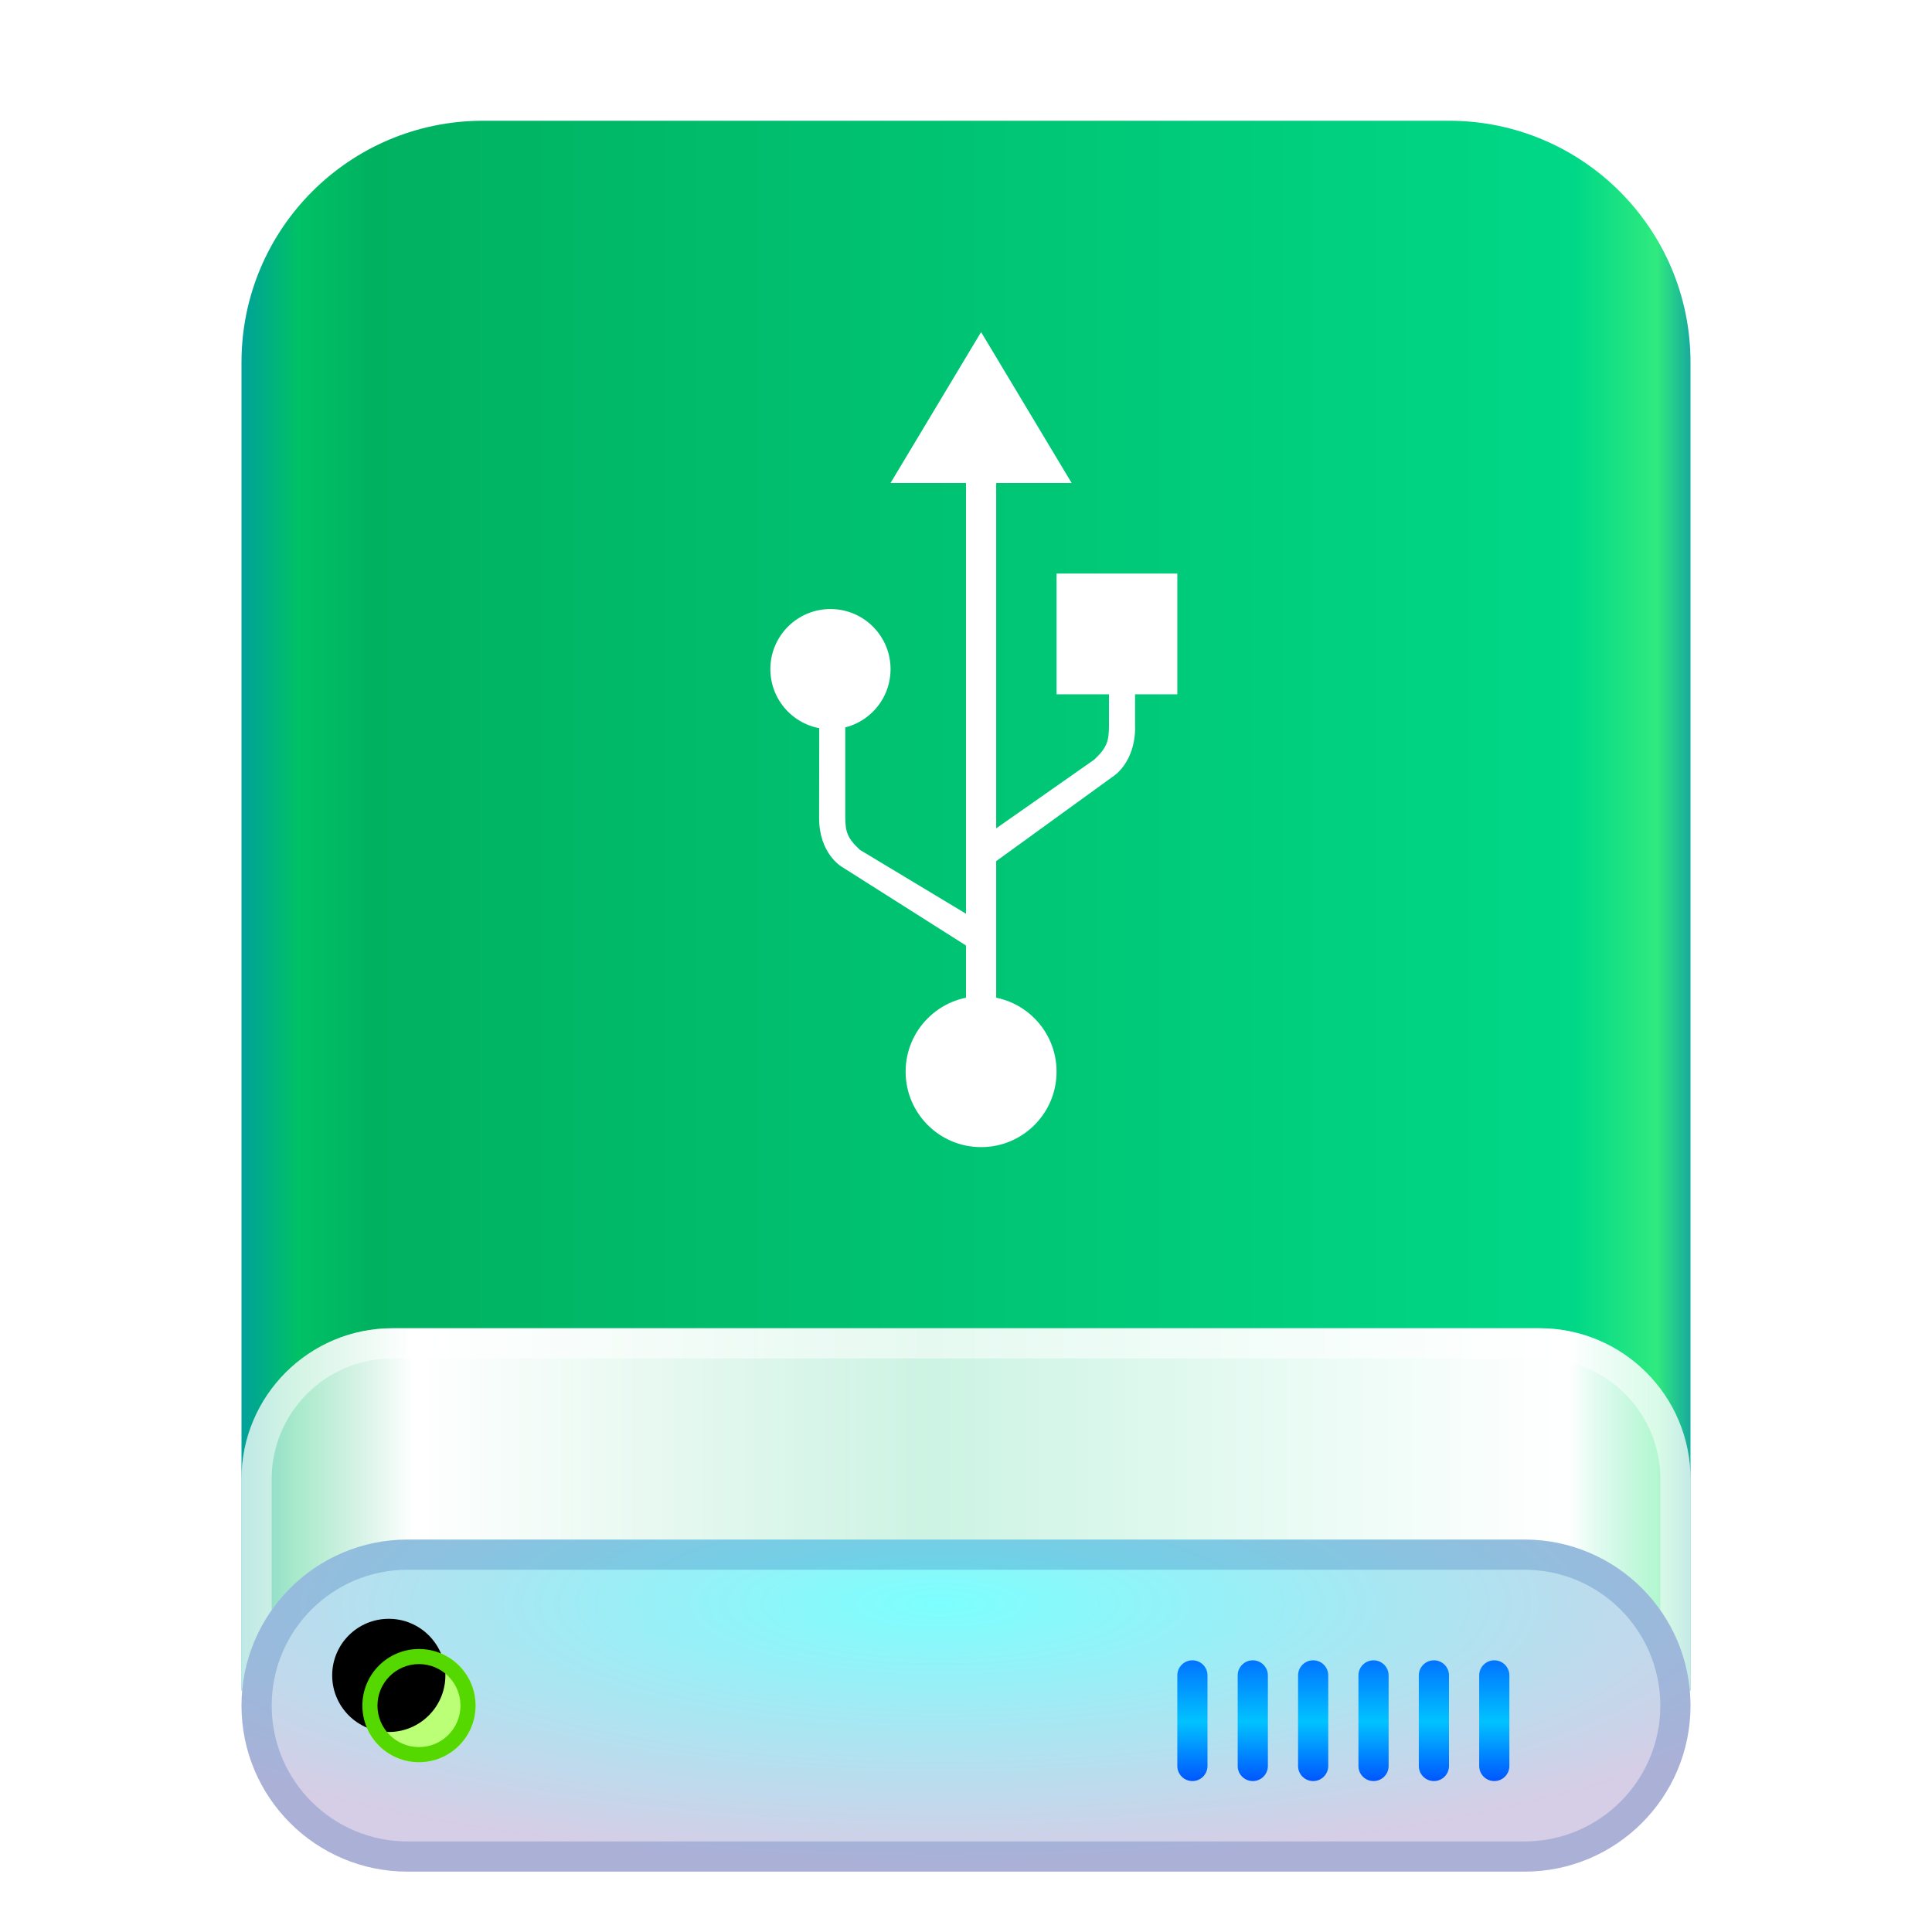 <?xml version="1.0" encoding="UTF-8"?>
<svg width="64px" height="64px" viewBox="0 0 64 64" version="1.1" xmlns="http://www.w3.org/2000/svg" xmlns:xlink="http://www.w3.org/1999/xlink">
    <title>devices/64/drive-harddisk-usb</title>
    <defs>
        <filter x="-10.4%" y="-6.9%" width="120.8%" height="117.2%" filterUnits="objectBoundingBox" id="filter-1">
            <feOffset dx="0" dy="1" in="SourceAlpha" result="shadowOffsetOuter1"></feOffset>
            <feGaussianBlur stdDeviation="1.5" in="shadowOffsetOuter1" result="shadowBlurOuter1"></feGaussianBlur>
            <feColorMatrix values="0 0 0 0 0   0 0 0 0 0   0 0 0 0 0  0 0 0 0.2 0" type="matrix" in="shadowBlurOuter1" result="shadowMatrixOuter1"></feColorMatrix>
            <feMerge>
                <feMergeNode in="shadowMatrixOuter1"></feMergeNode>
                <feMergeNode in="SourceGraphic"></feMergeNode>
            </feMerge>
        </filter>
        <linearGradient x1="102.549%" y1="57.682%" x2="-2.652%" y2="57.682%" id="linearGradient-2">
            <stop stop-color="#0067BC" offset="0%"></stop>
            <stop stop-color="#30EA7F" offset="4.571%"></stop>
            <stop stop-color="#00D887" offset="9.931%"></stop>
            <stop stop-color="#00B160" offset="88.945%"></stop>
            <stop stop-color="#00C165" offset="93.793%"></stop>
            <stop stop-color="#008CBD" offset="100%"></stop>
        </linearGradient>
        <linearGradient x1="100%" y1="56.43%" x2="0%" y2="56.43%" id="linearGradient-3">
            <stop stop-color="#FFFFFF" stop-opacity="0.5" offset="0%"></stop>
            <stop stop-color="#FFFFFF" offset="8.389%"></stop>
            <stop stop-color="#FFFFFF" stop-opacity="0.8" offset="52.356%"></stop>
            <stop stop-color="#FFFFFF" offset="88.168%"></stop>
            <stop stop-color="#FFFFFF" stop-opacity="0.5" offset="100%"></stop>
        </linearGradient>
        <radialGradient cx="48.239%" cy="19.103%" fx="48.239%" fy="19.103%" r="78.654%" gradientTransform="translate(0.482, 0.191), scale(0.229, 1), rotate(90), scale(1, 3.581), translate(-0.482, -0.191)" id="radialGradient-4">
            <stop stop-color="#7CFFFE" offset="0%"></stop>
            <stop stop-color="#D6CDE6" offset="100%"></stop>
        </radialGradient>
        <linearGradient x1="50%" y1="0%" x2="50%" y2="100%" id="linearGradient-5">
            <stop stop-color="#0174FF" offset="0%"></stop>
            <stop stop-color="#01C2FF" offset="50.85%"></stop>
            <stop stop-color="#0056FF" offset="100%"></stop>
        </linearGradient>
        <path d="M5.879,54.375 C6.914,54.375 7.754,53.536 7.754,52.5 C7.754,51.464 6.914,50.625 5.879,50.625 C4.843,50.625 4.004,51.464 4.004,52.5 C4.004,53.536 4.843,54.375 5.879,54.375 Z" id="path-6"></path>
        <filter x="-13.3%" y="-13.3%" width="126.7%" height="126.7%" filterUnits="objectBoundingBox" id="filter-7">
            <feOffset dx="-1" dy="-1" in="SourceAlpha" result="shadowOffsetInner1"></feOffset>
            <feComposite in="shadowOffsetInner1" in2="SourceAlpha" operator="arithmetic" k2="-1" k3="1" result="shadowInnerInner1"></feComposite>
            <feColorMatrix values="0 0 0 0 0.192   0 0 0 0 0.912   0 0 0 0 0.104  0 0 0 0.5 0" type="matrix" in="shadowInnerInner1"></feColorMatrix>
        </filter>
    </defs>
    <g id="devices/64/drive-harddisk-usb" stroke="none" stroke-width="1" fill="none" fill-rule="evenodd">
        <g id="编组-2" filter="url(#filter-1)" transform="translate(8, 3)">
            <path d="M8,0 L40,0 C44.418,-8.11624501e-16 48,3.582 48,8 L48,52 L48,52 L0,52 L0,8 C-5.41083001e-16,3.582 3.582,8.11624501e-16 8,0 Z" id="Rectangle-1" fill="url(#linearGradient-2)"></path>
            <path d="M5,40 L43,40 C45.761,40 48,42.239 48,45 L48,52 L48,52 L0,52 L0,45 C-3.38176876e-16,42.239 2.239,40 5,40 Z" id="Rectangle-3" fill="url(#linearGradient-3)"></path>
            <path d="M43,40 C45.761,40 48,42.239 48,45 L48,52 L0,52 L0,45 C0,42.239 2.239,40 5,40 L43,40 Z M43,41 L5,41 C2.791,41 1,42.791 1,45 L1,51 L47,51 L47,45 C47,42.858 45.316,41.109 43.2,41.005 L43,41 Z" id="Rectangle-3" fill-opacity="0.5" fill="#FFFFFF" fill-rule="nonzero"></path>
            <path d="M5.5,47 L42.5,47 C45.538,47 48,49.462 48,52.5 C48,55.538 45.538,58 42.5,58 L5.5,58 C2.462,58 3.71994563e-16,55.538 0,52.5 C-3.71994563e-16,49.462 2.462,47 5.5,47 Z" id="Rectangle-1" fill="url(#radialGradient-4)"></path>
            <path d="M42.5,47 C45.538,47 48,49.462 48,52.5 C48,55.538 45.538,58 42.5,58 L5.5,58 C2.462,58 0,55.538 0,52.5 C0,49.462 2.462,47 5.5,47 L42.5,47 Z M42.5,48 L5.5,48 C3.015,48 1,50.015 1,52.5 C1,54.985 3.015,57 5.5,57 L42.5,57 C44.985,57 47,54.985 47,52.5 C47,50.015 44.985,48 42.5,48 Z" id="Rectangle-1" fill-opacity="0.2" fill="#003D9C" fill-rule="nonzero"></path>
            <path d="M31.5,51 C31.776,51 32,51.224 32,51.5 L32,54.5 C32,54.776 31.776,55 31.5,55 C31.224,55 31,54.776 31,54.5 L31,51.5 C31,51.224 31.224,51 31.5,51 Z M33.5,51 C33.776,51 34,51.224 34,51.5 L34,54.5 C34,54.776 33.776,55 33.5,55 C33.224,55 33,54.776 33,54.5 L33,51.5 C33,51.224 33.224,51 33.5,51 Z M35.5,51 C35.776,51 36,51.224 36,51.5 L36,54.5 C36,54.776 35.776,55 35.5,55 C35.224,55 35,54.776 35,54.5 L35,51.5 C35,51.224 35.224,51 35.5,51 Z M37.5,51 C37.776,51 38,51.224 38,51.5 L38,54.5 C38,54.776 37.776,55 37.5,55 C37.224,55 37,54.776 37,54.5 L37,51.5 C37,51.224 37.224,51 37.5,51 Z M39.5,51 C39.776,51 40,51.224 40,51.5 L40,54.5 C40,54.776 39.776,55 39.5,55 C39.224,55 39,54.776 39,54.5 L39,51.5 C39,51.224 39.224,51 39.5,51 Z M41.5,51 C41.776,51 42,51.224 42,51.5 L42,54.5 C42,54.776 41.776,55 41.5,55 C41.224,55 41,54.776 41,54.5 L41,51.5 C41,51.224 41.224,51 41.5,51 Z" id="Combined-Shape" fill="url(#linearGradient-5)"></path>
            <g id="Oval">
                <use fill="#BAFF76" fill-rule="evenodd" xlink:href="#path-6"></use>
                <use fill="black" fill-opacity="1" filter="url(#filter-7)" xlink:href="#path-6"></use>
            </g>
            <path d="M5.879,50.625 C6.914,50.625 7.754,51.464 7.754,52.5 C7.754,53.536 6.914,54.375 5.879,54.375 C4.843,54.375 4.004,53.536 4.004,52.5 C4.004,51.464 4.843,50.625 5.879,50.625 Z M5.879,51.125 C5.119,51.125 4.504,51.741 4.504,52.5 C4.504,53.259 5.119,53.875 5.879,53.875 C6.638,53.875 7.254,53.259 7.254,52.5 C7.254,51.741 6.638,51.125 5.879,51.125 Z" id="Oval" fill="#54D800" fill-rule="nonzero"></path>
        </g>
        <g id="Group" transform="translate(25.519, 11)" fill="#FFFFFF">
            <circle id="Oval" cx="6.981" cy="24.5" r="2.5"></circle>
            <polygon id="Shape" points="3.981 5 9.981 5 6.981 0"></polygon>
            <circle id="Oval" cx="1.991" cy="11.166" r="1.991"></circle>
            <polygon id="Rectangle-path" points="9.481 8 13.481 8 13.481 12 9.481 12"></polygon>
            <polygon id="Shape" points="7.481 3 6.481 3 6.481 22.741 6.481 25 7.481 25"></polygon>
            <path d="M11.217,9.799 L11.217,13.016 C11.217,13.549 11.156,13.759 10.733,14.161 L7.077,16.723 L7.077,17.819 L11.348,14.724 C11.348,14.724 12.084,14.283 12.084,13.087 L12.081,13.087 L12.081,9.797 L11.217,9.797 L11.217,9.799 Z" id="Shape"></path>
            <path d="M2.481,16.029 C2.481,16.552 2.543,16.757 2.965,17.152 L7.137,19.663 L7.137,20.737 L2.351,17.704 C2.351,17.704 1.615,17.271 1.615,16.1 L1.619,12.877 L2.481,12.877 L2.481,16.029 Z" id="Shape"></path>
        </g>
    </g>
</svg>